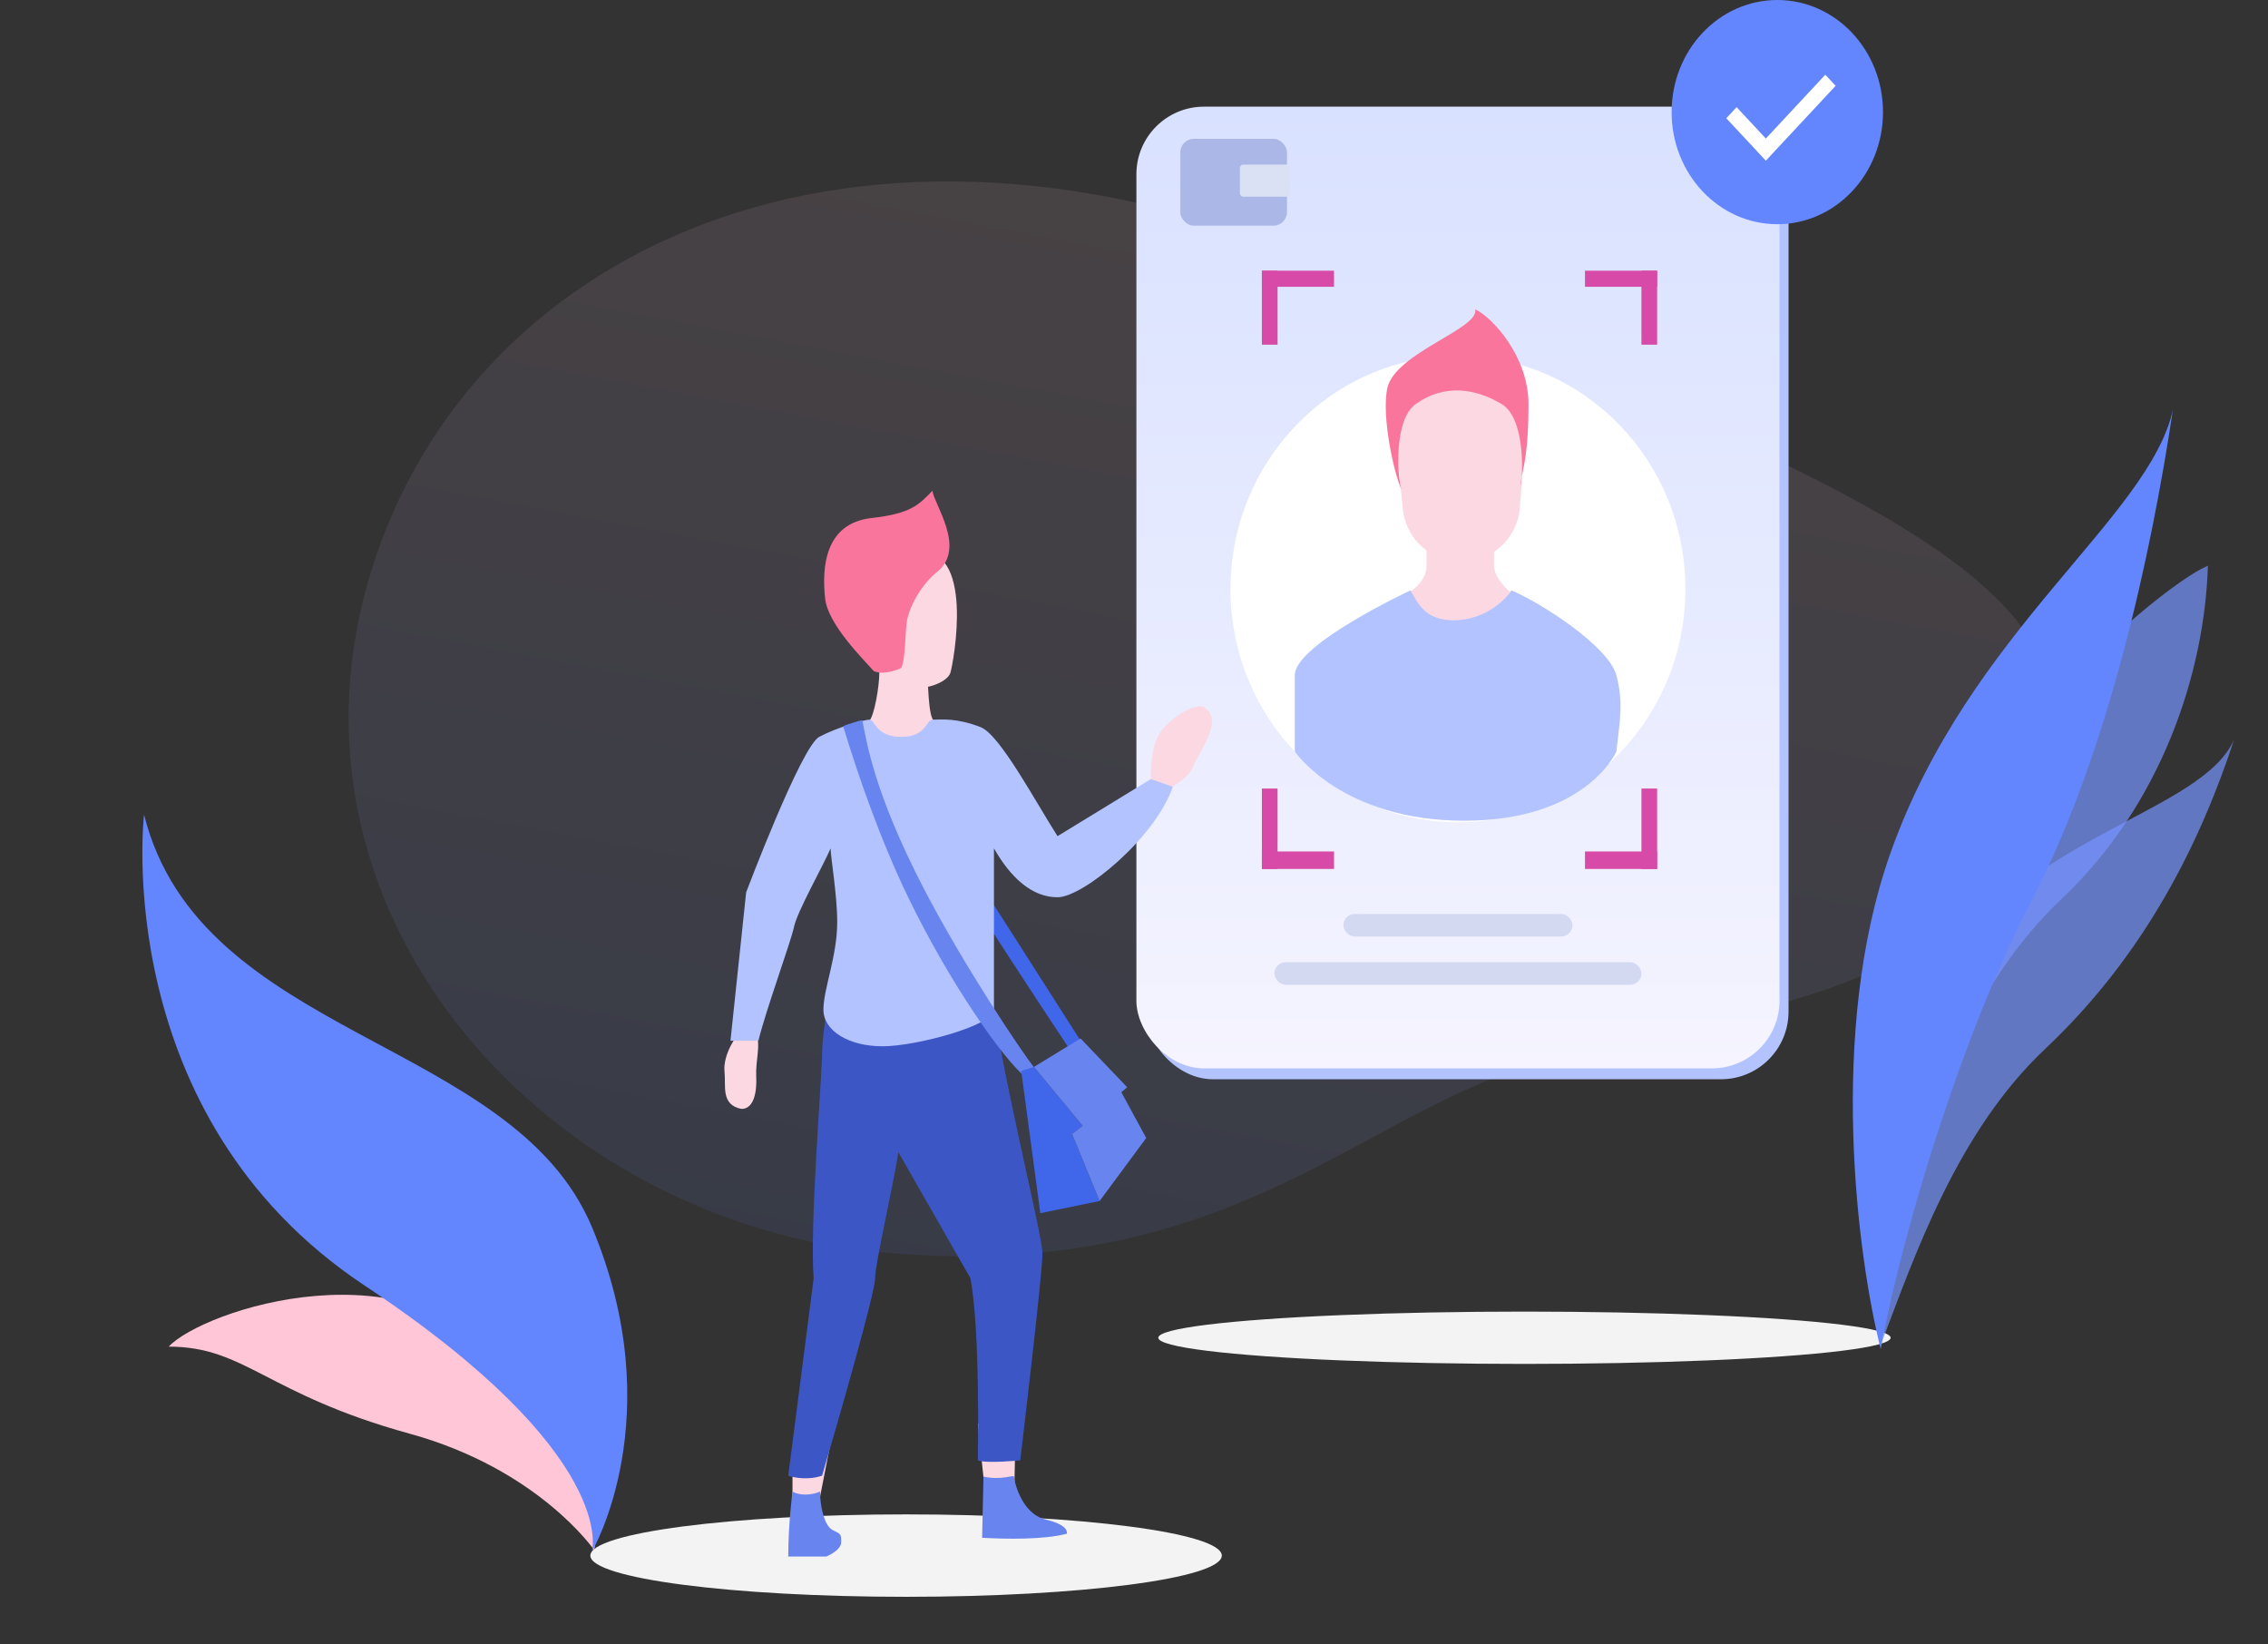 <svg width="607" height="440" viewBox="0 0 607 440" fill="none" xmlns="http://www.w3.org/2000/svg">
<rect x="0" y="0" width="607" height="440" fill="#333333" stroke="none"/>
<path d="M546.283 213.28C522.028 272.143 462.549 267.891 406.991 285.891C361.73 300.555 326.004 343.234 236.415 335.188C146.827 327.141 73.338 246.333 98.195 156.79C123.051 67.248 228.613 15.787 358.123 71.935C487.633 128.083 570.539 154.417 546.283 213.28Z" fill="url(#paint0_linear_5_853)" fill-opacity="0.1"/>
<ellipse cx="408" cy="358" rx="98" ry="7" fill="#F3F3F3"/>
<rect x="306.567" y="31.459" width="172.112" height="257.364" rx="18.086" fill="#B2C3FF"/>
<rect x="304.142" y="28.544" width="172.112" height="257.364" rx="18.086" fill="url(#paint1_linear_5_853)"/>
<ellipse cx="390.198" cy="157.656" rx="60.869" ry="62.404" fill="white"/>
<path d="M381.802 151.201C381.802 157.965 372.567 161.099 369.628 161.96C373.266 165.116 382.725 171.428 391.457 171.428C400.189 171.428 406.849 165.116 409.088 161.96C406.429 160.382 399.853 156.021 399.853 151.201V141.302H381.802V151.201Z" fill="#FCD8E3"/>
<path d="M346.54 180.681V201.124C346.54 201.124 359.134 219.63 391.877 219.63C424.62 219.63 432.596 201.124 432.596 201.124C433.436 193.377 434.611 188.256 432.596 180.681C430.581 173.107 412.756 161.443 404.5 158C402.541 161.156 396.724 166 389 166C381.276 166 379.319 161.156 377.5 158C377.5 158 346.54 172.418 346.54 180.681Z" fill="#B2C3FF"/>
<path d="M373.146 112.103C372.16 101.68 380.358 92.67 390.828 92.67C401.144 92.67 409.29 101.43 408.541 111.72L406.793 135.739C406.194 143.969 399.342 150.34 391.09 150.34C382.969 150.34 376.18 144.164 375.415 136.079L373.146 112.103Z" fill="#FCD8E3"/>
<path d="M375.085 130.973C373.266 127.387 369.628 111.434 371.307 103.86C373.406 94.391 396.075 87.936 394.815 82.771C399.433 84.923 409.088 95.424 409.088 108.163C409.088 120.479 407.833 124.557 407.264 127.564C407.198 128.529 407.103 129.393 406.989 130.112C406.989 129.235 407.097 128.445 407.264 127.564C407.681 121.407 406.887 111.14 401.952 108.163C394.815 103.86 386.42 102.705 378.863 108.163C372.986 112.409 373.966 127.485 375.085 130.973Z" fill="#F9759C"/>
<rect x="337.725" y="72.442" width="4.198" height="19.797" fill="#D84AA8"/>
<rect x="337.725" y="76.746" width="4.304" height="19.31" transform="rotate(-90 337.725 76.746)" fill="#D84AA8"/>
<rect width="4.198" height="19.797" transform="matrix(-1 0 0 1 443.51 72.442)" fill="#D84AA8"/>
<rect width="4.304" height="19.31" transform="matrix(4.37114e-08 -1 -1 -4.37114e-08 443.51 76.746)" fill="#D84AA8"/>
<rect width="4.198" height="21.519" transform="matrix(1 0 0 -1 337.725 232.542)" fill="#D84AA8"/>
<rect width="4.678" height="19.31" transform="matrix(-4.02145e-08 1 1 4.75124e-08 337.725 227.864)" fill="#D84AA8"/>
<rect x="443.51" y="232.542" width="4.198" height="21.519" transform="rotate(-180 443.51 232.542)" fill="#D84AA8"/>
<rect x="443.51" y="227.864" width="4.678" height="19.31" transform="rotate(90 443.51 227.864)" fill="#D84AA8"/>
<rect x="359.553" y="244.592" width="61.289" height="6.025" rx="3.013" fill="#D2D9F1"/>
<rect x="341.083" y="257.503" width="98.23" height="6.025" rx="3.013" fill="#D2D9F1"/>
<rect x="315.896" y="37.151" width="28.545" height="23.24" rx="3.617" fill="#ABB8E7"/>
<rect x="331.848" y="44.037" width="13.433" height="8.607" rx="0.904" fill="#DBE1F4"/>
<ellipse cx="475.673" cy="30" rx="28.287" ry="30" fill="#6386FF"/>
<path fill-rule="evenodd" clip-rule="evenodd" d="M491.279 22.963L472.604 43L462.018 31.642L464.779 28.679L472.604 37.074L488.518 20L491.279 22.963Z" fill="white"/>
<ellipse cx="242.5" cy="416.296" rx="84.5" ry="11.029" fill="#F3F3F3"/>
<path d="M212.098 408.932V392.781L213.232 385.553L222.303 386.097L217.838 408.932H212.098Z" fill="#FCD8E3"/>
<path d="M264.041 403.255L261.718 381.075L271.871 380.097L271.373 402.548L264.041 403.255Z" fill="#FCD8E3"/>
<path d="M210.965 416.544C210.965 407.845 212.098 399.146 212.098 399.146C213.799 400.233 217.201 400.233 219.468 399.146C219.468 402.952 220.602 408.388 222.87 409.476L222.87 409.476C225.137 410.563 225.137 410.563 225.137 412.738C225.137 414.913 221.169 416.544 221.169 416.544H210.965Z" fill="#6885EF"/>
<path d="M285.528 410.442C279.292 412.073 269.277 411.892 262.852 411.529L263.219 395.146C267.954 396.233 271.355 394.602 271.355 395.146C271.355 395.689 273.056 405.005 279.859 406.636C285.301 407.941 285.717 409.717 285.528 410.442Z" fill="#6885EF"/>
<path d="M234.208 342.058C234.208 345.973 224.759 378.765 220.035 394.894C216.407 396.199 212.287 395.438 210.965 394.894L217.767 342.058C216.634 329.01 220.035 287.363 220.035 281.709C220.035 276.054 222.303 265.217 222.303 260.505H264.82C266.521 281.709 279 329.846 279 335.5C279 341.154 273.056 390.807 273.056 390.807C273.056 390.807 263.986 391.713 261.718 390.807C261.718 388.088 262.364 356.194 259.718 342.058L240.443 308.35C239.121 317.049 234.208 338.144 234.208 342.058Z" fill="#3C56C6"/>
<path d="M309.771 197.338C307.957 201.253 307.882 206.943 308.071 209.299C309.582 210.749 312.606 213.323 312.606 212.018C312.606 210.387 317.708 209.299 319.409 204.95C320.769 201.47 327.345 192.989 322.81 189.726C321.109 187.008 312.039 192.445 309.771 197.338Z" fill="#FCD8E3"/>
<path d="M202.388 288.118C202.19 283.822 203.671 279.273 202.409 277.213C200.387 276.518 201.254 275.234 197.888 276.564C197.237 276.821 193.411 282.189 193.912 286.834C194.313 290.55 192.855 295.655 198.416 296.752C201.216 296.816 202.636 293.489 202.388 288.118Z" fill="#FCD8E3"/>
<path d="M260.852 241.476C261.759 243.651 277.859 268.117 285.795 280.078L289 278.192L263.119 237.67C261.986 238.032 259.945 239.301 260.852 241.476Z" fill="#4066EA"/>
<path d="M235.341 180.039C235.341 183.519 234.019 191.819 232.507 193.087C234.019 195.262 238.062 199.612 242.144 199.612C247.246 199.612 252.348 194.719 250.081 193.087C248.267 191.783 248.567 182.214 248 180.039C244.977 178.589 235.341 176.559 235.341 180.039Z" fill="#FCD8E3"/>
<path d="M248.869 183.676L243.284 184.836C240.064 185.271 230.789 172.565 229.845 165.215C228.9 157.865 228.965 149.88 245.062 147.706C261.159 145.532 255.151 177.344 254.393 179.939C253.786 182.015 250.457 183.296 248.869 183.676Z" fill="#FCD8E3"/>
<path d="M220.849 160.264C221.625 167.18 231.24 176.606 233.857 179.595C236.856 180.9 241.181 178.773 241.181 178.773C242.293 176.824 242.301 169.087 242.664 166.57C243.306 162.121 246.811 156.237 250.84 153.009C258.691 146.718 249.953 134.932 249.548 131.33C245.969 135.015 243.958 137.429 233.254 138.63C220.86 140.02 219.879 151.62 220.849 160.264Z" fill="#F9759C"/>
<path d="M199.696 238.8L195.5 278.5H202.979C205 270.217 211.662 252.089 212.516 248C213.371 243.911 220.344 231.627 222.303 227.027C222.303 229.412 224.069 239.406 224.069 246.766C224.069 255.966 220.38 264.595 220.38 270.217C220.38 275.84 227.122 280 236.203 280C245.285 280 266.018 274.348 266.018 270.258V249.62V227.027C270.47 234.864 276.198 240.121 283.035 240.121C289.873 240.121 309.246 224.175 313.876 210.545L308 208.5L283.035 223.765C277.337 214.905 267.659 196.675 262.531 194.63C256.12 192.074 251.887 192.585 249.75 192.585C247.614 192.585 248.148 197.186 241.203 197.186C234.259 197.186 234.259 192.585 232.656 192.585C231.374 192.585 224.069 194.63 219.261 197.186C214.453 199.741 199.696 238.8 199.696 238.8Z" fill="#B2C3FF"/>
<path d="M277 286L274.457 288.233C268.776 283.785 254.283 263.382 243 240C235.367 224.183 229.5 207 225.704 194.478C225.893 194.113 226.299 194.048 228 193.5C229.701 192.952 230.617 192.651 230.806 192.833C231.94 198.316 233.771 211.843 247.246 237.792C258 258.5 273.032 280.883 277 286Z" fill="#6885EF"/>
<path d="M276.725 285.515L273.323 286.602L278.426 324.66L294.299 321.398L286.929 303.456L289.764 301.282L276.725 285.515Z" fill="#4066EA"/>
<path d="M276.725 285.514L289.197 277.903L301.668 290.951L300.111 292.303L306.771 304.544L294.299 321.398L286.929 303.456L289.764 301.281L276.725 285.514Z" fill="#6885EF"/>
<path d="M109.637 383.668C71.215 373.088 65.637 360.374 45.154 360.374C54.137 350.668 110.514 331.607 137.191 367.168C163.868 402.728 158.984 414.764 158.984 414.764C158.984 414.764 144.137 393.168 109.637 383.668Z" fill="#FEC6D7"/>
<path d="M97.551 344C29.051 298.5 38.551 218 38.551 218C53.551 278 137.135 277.661 158.419 328.363C179.704 379.066 158.419 415.224 158.419 415.224C158.419 415.224 166.051 389.5 97.551 344Z" fill="#6386FF"/>
<path d="M518.245 260.362C498.505 290.281 500.179 338.986 503.483 359.598C512.447 335.995 523.792 302.886 547.378 280.678C574.372 255.262 589.059 224.979 597.959 197.828C589.376 217.504 542.92 222.963 518.245 260.362Z" fill="#7795FF" fill-opacity="0.7"/>
<path d="M522.475 220.396C502.735 250.315 504.408 299.019 507.713 319.631C516.677 296.029 528.021 262.919 551.607 240.712C578.601 215.295 590.055 179.815 590.914 151.407C581.686 155.125 547.149 182.997 522.475 220.396Z" fill="#7795FF" fill-opacity="0.7"/>
<path d="M505.917 228.392C489.07 276.015 497.183 336.641 503.346 361.001C509.689 326.735 526.406 274.131 543.245 241.986C564.199 201.984 575.739 148.345 581.553 109.633C575.097 138.754 526.975 168.863 505.917 228.392Z" fill="#6386FF"/>
<defs>
<linearGradient id="paint0_linear_5_853" x1="345.692" y1="61.949" x2="292.025" y2="346.462" gradientUnits="userSpaceOnUse">
<stop stop-color="#FEC6D7"/>
<stop offset="1" stop-color="#6386FF"/>
</linearGradient>
<linearGradient id="paint1_linear_5_853" x1="390.198" y1="28.544" x2="390.198" y2="285.908" gradientUnits="userSpaceOnUse">
<stop stop-color="#D8E1FF"/>
<stop offset="1" stop-color="#F5F4FF"/>
</linearGradient>
</defs>
</svg>
